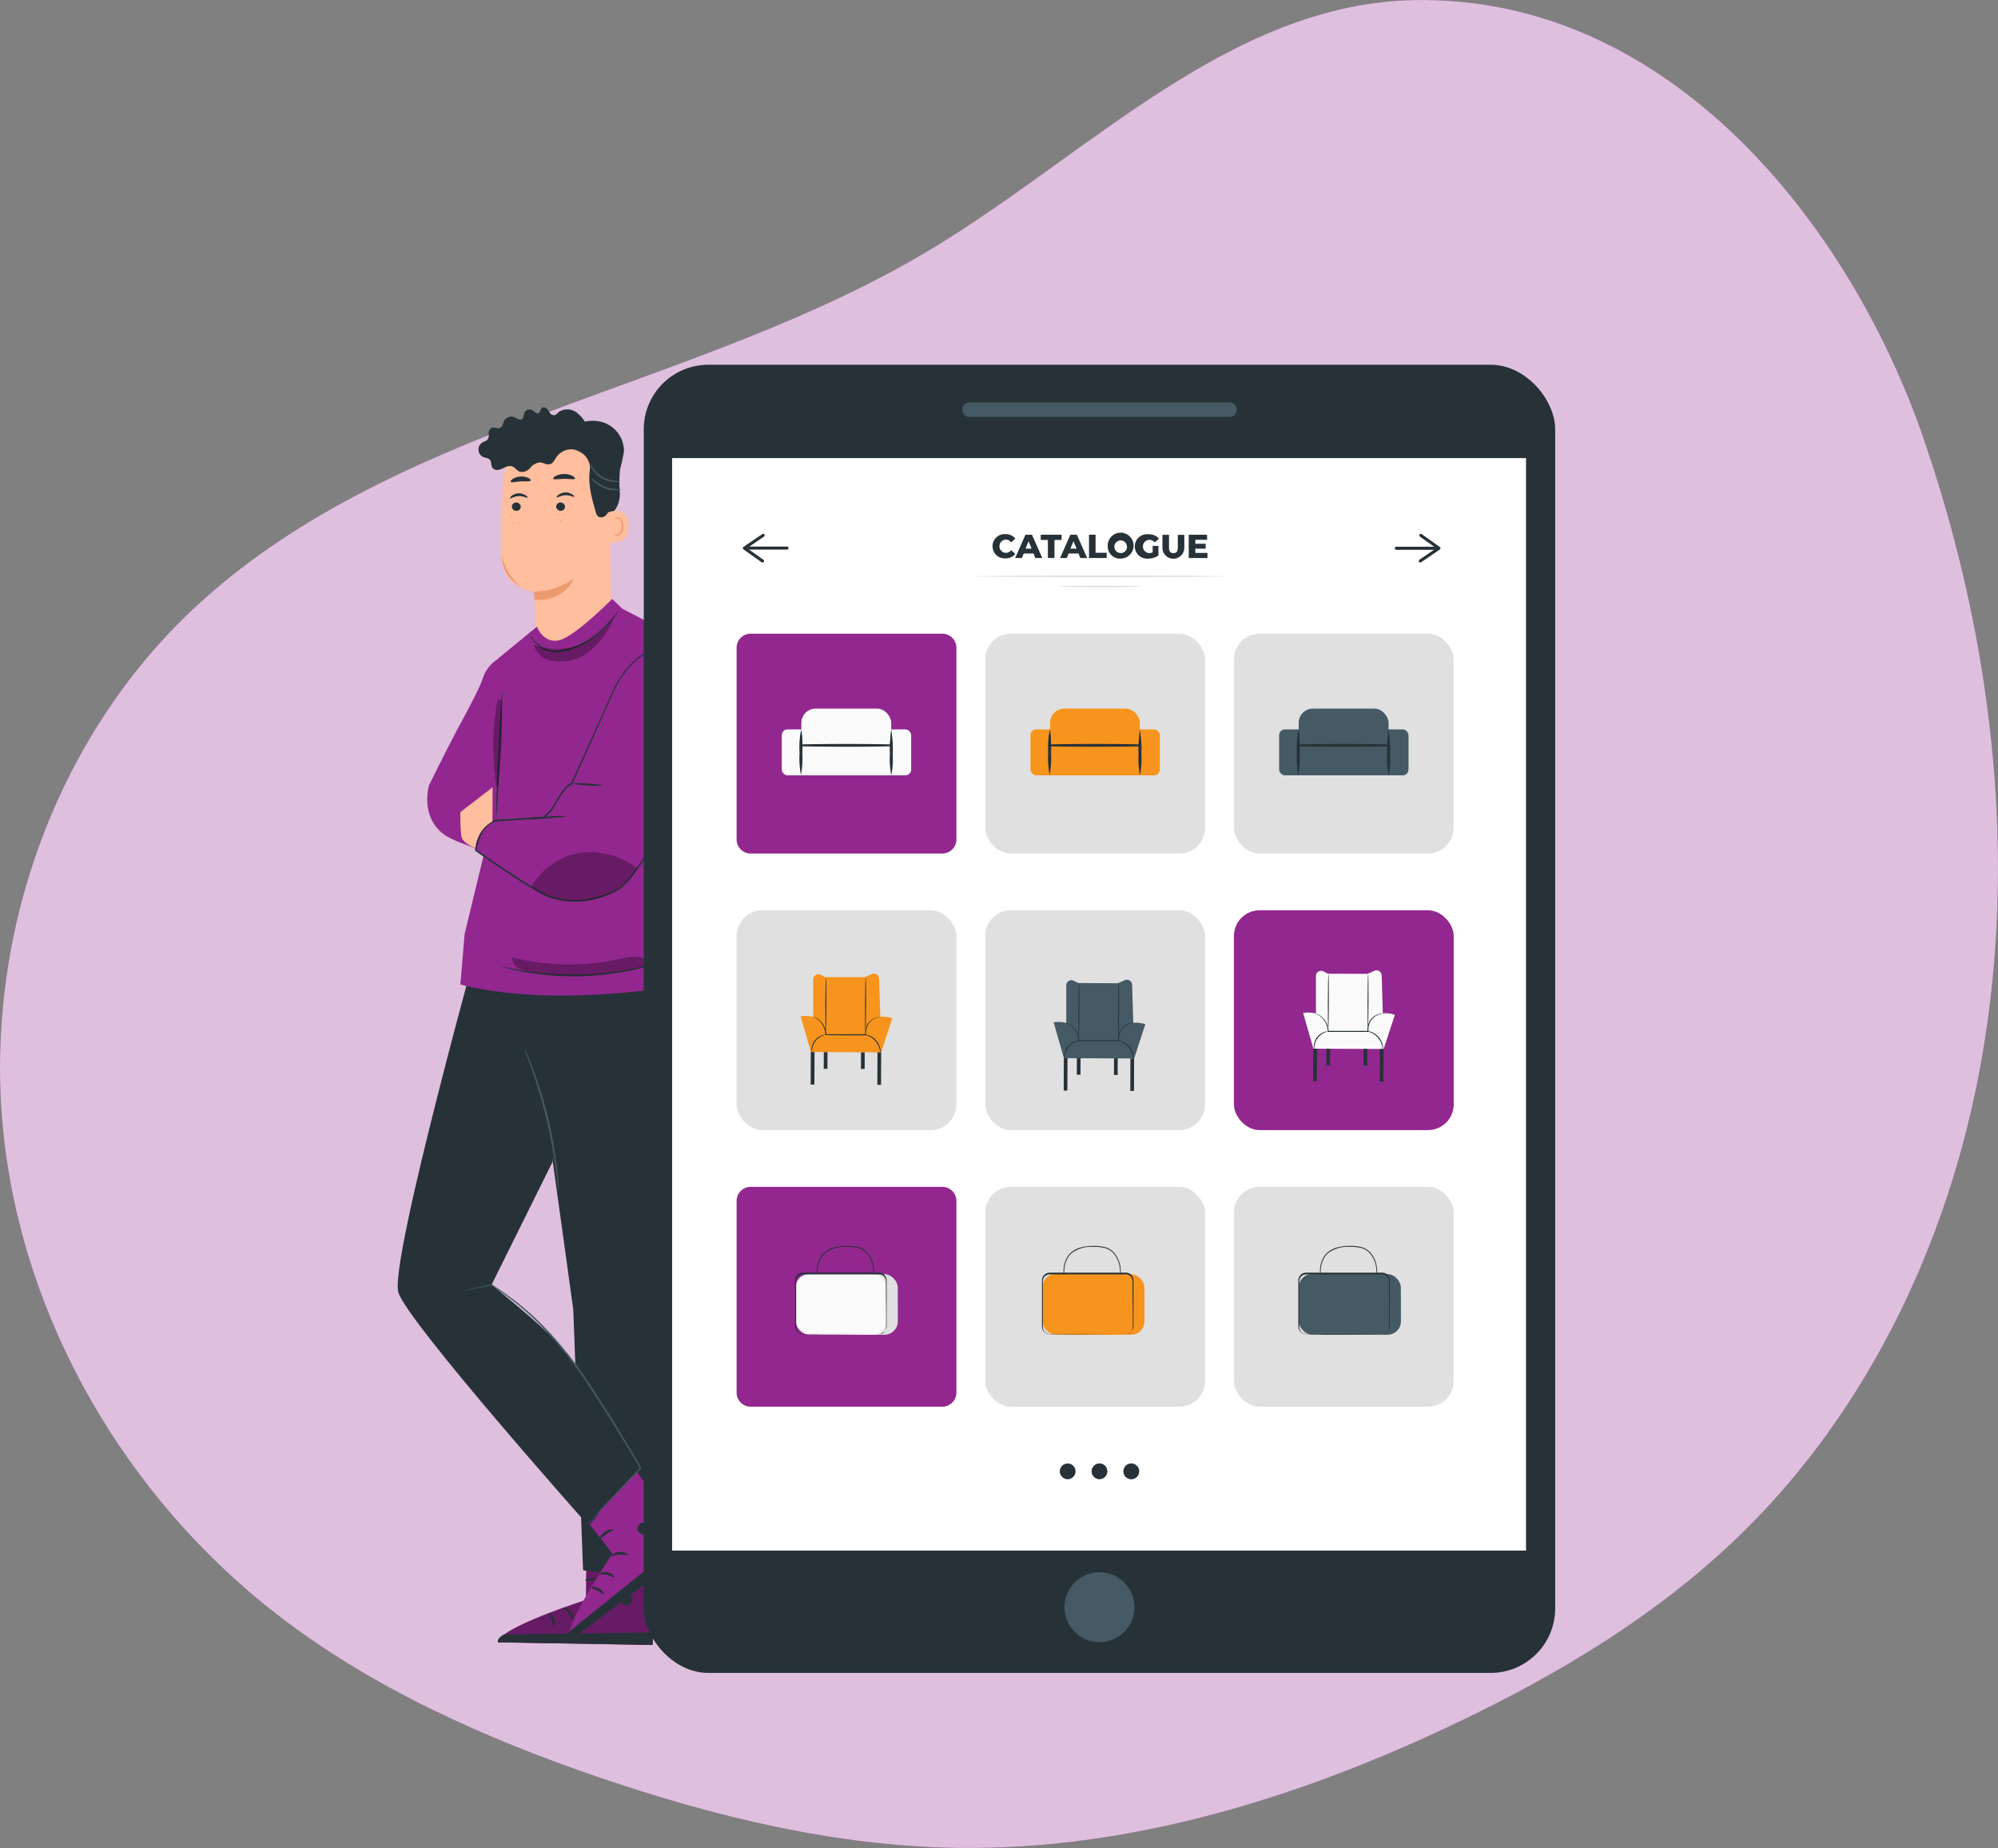 <svg xmlns="http://www.w3.org/2000/svg" width="357.659" height="330.763" viewBox="0 0 357.659 330.763">
  <rect x="0" y="0" width="357.659" height="330.763" fill="#808080" stroke="none"/>
  <g id="sellers-policy-purple" transform="translate(292.659 -2655.736)">
    <g id="freepik--background-simple--inject-36" transform="translate(-334.859 2615.659)">
      <path id="Path_549" data-name="Path 549" d="M295.448,40.089c-32.885.563-58.24,27.454-86.39,44.464-42.507,25.685-97.1,30.9-133.007,65.217-24.577,23.523-36.709,58.937-33.279,92.769s22.013,65.548,48.886,86.4c17.135,13.285,37.245,22.245,57.766,29.258,20.8,7.093,42.454,12.355,64.431,12.632C244.31,371.213,274.23,362,301.782,349c19.163-9.032,37.638-20.074,52.71-34.967,14.241-14.062,25.158-31.34,32.635-49.9,18.484-45.884,15.545-98.478-.482-145.282C373.387,80.139,340.975,39.3,295.448,40.089Z" transform="translate(0)" fill="#92278f"/>
      <path id="Path_550" data-name="Path 550" d="M295.448,40.089c-32.885.563-58.24,27.454-86.39,44.464-42.507,25.685-97.1,30.9-133.007,65.217-24.577,23.523-36.709,58.937-33.279,92.769s22.013,65.548,48.886,86.4c17.135,13.285,37.245,22.245,57.766,29.258,20.8,7.093,42.454,12.355,64.431,12.632C244.31,371.213,274.23,362,301.782,349c19.163-9.032,37.638-20.074,52.71-34.967,14.241-14.062,25.158-31.34,32.635-49.9,18.484-45.884,15.545-98.478-.482-145.282C373.387,80.139,340.975,39.3,295.448,40.089Z" transform="translate(0)" fill="#fff" opacity="0.7"/>
    </g>
    <g id="seller-purple" transform="translate(-219.39 2721.023)">
      <g id="freepik--Character--inject-2" transform="translate(-2.076 7.616)">
        <path id="Path_474" data-name="Path 474" d="M164.291,434.456l-.709,22.228-27.7-.467c.207-2.643,15.778-7.6,15.778-7.6l.112-14.945Z" transform="translate(-117.957 -235.16)" fill="#92278f"/>
        <g id="Group_44" data-name="Group 44" transform="translate(17.923 198.51)" opacity="0.3">
          <path id="Path_475" data-name="Path 475" d="M164.291,434.456l-.709,22.228-27.7-.467c.207-2.643,15.778-7.6,15.778-7.6l.112-14.945Z" transform="translate(-135.88 -433.67)"/>
        </g>
        <path id="Path_476" data-name="Path 476" d="M144.693,456.979a1.123,1.123,0,0,1,.757,1.3,1.094,1.094,0,0,1-1.289.768,1.182,1.182,0,0,1-.792-1.389,1.123,1.123,0,0,1,1.425-.644" transform="translate(-103.549 -244.677)" fill="#263238"/>
        <path id="Path_477" data-name="Path 477" d="M164.671,471.016l.071-2.246-26.656.39s-1.241.52-1.117,1.389Z" transform="translate(-119.045 -249.51)" fill="#263238"/>
        <path id="Path_478" data-name="Path 478" d="M153.767,459.252c0,.136.68.213,1.336.656s1,1.023,1.129.97-.065-.834-.869-1.36S153.767,459.127,153.767,459.252Z" transform="translate(-120.509 -245.573)" fill="#263238"/>
        <path id="Path_479" data-name="Path 479" d="M161.089,461.324c-.03.13.55.372,1,.952s.591,1.182.709,1.182.231-.769-.343-1.478S161.1,461.194,161.089,461.324Z" transform="translate(-131.461 -246.445)" fill="#263238"/>
        <path id="Path_480" data-name="Path 480" d="M167.655,465.373c.124.035.325-.638,0-1.389s-.958-1.052-1.017-.94.325.514.591,1.135S167.525,465.373,167.655,465.373Z" transform="translate(-139.676 -247.16)" fill="#263238"/>
        <path id="Path_481" data-name="Path 481" d="M152.624,452.73c.059.124.68-.047,1.442,0s1.36.319,1.431.207-.491-.591-1.4-.674S152.564,452.624,152.624,452.73Z" transform="translate(-119.064 -242.758)" fill="#263238"/>
        <path id="Path_482" data-name="Path 482" d="M151.046,445.907a2.588,2.588,0,0,0,1.389,0,6.193,6.193,0,0,0,1.46-.42,7.358,7.358,0,0,0,.8-.408,2.036,2.036,0,0,0,.426-.319.591.591,0,0,0,.071-.721.733.733,0,0,0-.591-.319,1.687,1.687,0,0,0-.52.065,4.671,4.671,0,0,0-.869.278,4.888,4.888,0,0,0-1.295.822c-.656.591-.881,1.082-.834,1.111s.378-.372,1.04-.851a5.148,5.148,0,0,1,2.051-.91c.3-.071.544-.071.591.059s.03.071,0,.16a1.434,1.434,0,0,1-.313.231,8.433,8.433,0,0,1-.739.408,7.968,7.968,0,0,1-1.354.491A10.026,10.026,0,0,0,151.046,445.907Z" transform="translate(-117.918 -239.269)" fill="#263238"/>
        <path id="Path_483" data-name="Path 483" d="M149.814,114.172a10.31,10.31,0,0,1,9.908-9.872h.538c5.764.118,8.867,5.084,8.613,10.842l.4,24.658c-4.824,3.151-9.459,5.5-13.266,4.008l-.591-10.257s-5.569-.65-5.847-6.178C149.43,124.654,149.6,119.132,149.814,114.172Z" transform="translate(-131.004 -100.503)" fill="#ffbe9d"/>
        <path id="Path_484" data-name="Path 484" d="M160.94,152.083a12.894,12.894,0,0,0,7.129-2.323s-1.5,4.085-7.041,3.8Z" transform="translate(-136.549 -119.089)" fill="#eb996e"/>
        <path id="Path_485" data-name="Path 485" d="M177,127.42a.792.792,0,0,0,.792.769.757.757,0,0,0,.8-.721.786.786,0,0,0-.792-.768.751.751,0,0,0-.8.721Z" transform="translate(-156.564 -109.66)" fill="#263238"/>
        <path id="Path_486" data-name="Path 486" d="M174.96,124.825c.106.1.686-.367,1.537-.4s1.49.372,1.578.266-.065-.231-.343-.42a2.152,2.152,0,0,0-1.271-.337,2.1,2.1,0,0,0-1.212.443C175,124.594,174.913,124.783,174.96,124.825Z" transform="translate(-154.861 -108.531)" fill="#263238"/>
        <path id="Path_487" data-name="Path 487" d="M163.6,127.415a.8.8,0,0,0,.792.769.751.751,0,0,0,.786-.715.792.792,0,0,0-.786-.769A.763.763,0,0,0,163.6,127.415Z" transform="translate(-135.231 -109.661)" fill="#263238"/>
        <path id="Path_488" data-name="Path 488" d="M160.823,124.555c.1.1.68-.367,1.531-.4s1.49.372,1.578.266-.065-.231-.343-.42a2.146,2.146,0,0,0-1.265-.337,2.063,2.063,0,0,0-1.218.443C160.852,124.318,160.77,124.514,160.823,124.555Z" transform="translate(-132.359 -108.42)" fill="#263238"/>
        <path id="Path_490" data-name="Path 490" d="M3.885.647C3.8.878,2.951.765,1.952.884S.143,1.268.013,1.061C-.046.96.1.748.421.523A3.222,3.222,0,0,1,1.858.02,3.322,3.322,0,0,1,3.371.2C3.737.351,3.921.535,3.885.647Z" transform="matrix(0.995, 0.105, -0.105, 0.995, 27.936, 11.72)" fill="#263238"/>
        <path id="Path_491" data-name="Path 491" d="M174,119.789c.189.183.9-.041,1.774-.083s1.608.065,1.774-.142c.071-.1-.053-.29-.384-.461a2.879,2.879,0,0,0-1.448-.26,2.761,2.761,0,0,0-1.4.443C174,119.523,173.911,119.7,174,119.789Z" transform="translate(-153.747 -106.445)" fill="#263238"/>
        <path id="Path_492" data-name="Path 492" d="M144.325,129.354c.089-.047,3.754-1.271,3.778,2.518s-3.778,3.027-3.789,2.914S144.325,129.354,144.325,129.354Z" transform="translate(-106.751 -110.654)" fill="#ffbe9d"/>
        <path id="Path_493" data-name="Path 493" d="M145.928,134.19s.071.041.183.095a.656.656,0,0,0,.491,0,1.632,1.632,0,0,0,.745-1.466,2.2,2.2,0,0,0-.189-.946.757.757,0,0,0-.5-.5.325.325,0,0,0-.384.183c-.053.106-.03.183-.047.189s-.083-.065-.053-.219a.449.449,0,0,1,.148-.242.508.508,0,0,1,.366-.095.928.928,0,0,1,.692.591,2.271,2.271,0,0,1,.236,1.058,1.714,1.714,0,0,1-.952,1.638.7.7,0,0,1-.591-.095C145.94,134.279,145.916,134.2,145.928,134.19Z" transform="translate(-107.219 -111.494)" fill="#eb996e"/>
        <path id="Path_494" data-name="Path 494" d="M161,130.96a.1.1,0,0,0,.106-.089.095.095,0,0,0-.077-.112.089.089,0,0,0-.106.083.095.095,0,0,0,.077.118Z" transform="translate(-129.571 -111.32)" fill="#eb996e"/>
        <path id="Path_495" data-name="Path 495" d="M163.767,130.42a.108.108,0,0,0,.106-.1c.006-.065,0-.124-.071-.13a.118.118,0,0,0-.035.231Z" transform="translate(-133.979 -111.088)" fill="#eb996e"/>
        <path id="Path_496" data-name="Path 496" d="M165.614,130.4c.053,0,.1-.059.112-.148s-.03-.154-.083-.16-.1.059-.106.142S165.567,130.391,165.614,130.4Z" transform="translate(-136.925 -111.047)" fill="#eb996e"/>
        <path id="Path_497" data-name="Path 497" d="M162.325,132.794c.053,0,.095-.035.095-.065s-.047-.059-.1-.059-.089.03-.089.065S162.271,132.794,162.325,132.794Z" transform="translate(-131.661 -112.102)" fill="#eb996e"/>
        <path id="Path_498" data-name="Path 498" d="M164.848,132.243a.106.106,0,0,0,.1-.1.1.1,0,1,0-.189-.012A.106.106,0,0,0,164.848,132.243Z" transform="translate(-135.686 -111.84)" fill="#eb996e"/>
        <path id="Path_499" data-name="Path 499" d="M177.978,131.177a.105.105,0,0,0,.035-.207.106.106,0,0,0-.035.207Z" transform="translate(-156.602 -111.407)" fill="#eb996e"/>
        <path id="Path_500" data-name="Path 500" d="M179.911,131.056a.1.1,0,0,0,.1-.112.112.112,0,0,0-.083-.124.107.107,0,0,0-.1.112C179.834,131,179.87,131.056,179.911,131.056Z" transform="translate(-159.658 -111.345)" fill="#eb996e"/>
        <path id="Path_501" data-name="Path 501" d="M176.351,131.194a.089.089,0,0,0,.1-.071.083.083,0,0,0-.077-.095.089.089,0,0,0-.106.065.1.1,0,0,0,.083.1Z" transform="translate(-153.994 -111.43)" fill="#eb996e"/>
        <path id="Path_502" data-name="Path 502" d="M177.586,133.088a.1.1,0,0,0,.124-.065.095.095,0,0,0-.047-.136.108.108,0,0,0-.077.2Z" transform="translate(-156.009 -112.189)" fill="#eb996e"/>
        <path id="Path_503" data-name="Path 503" d="M179.395,132.9a.078.078,0,1,0-.047-.148.077.077,0,0,0-.065.1.083.083,0,0,0,.112.047Z" transform="translate(-158.77 -112.132)" fill="#eb996e"/>
        <path id="Path_505" data-name="Path 505" d="M146.618,104.057a2.281,2.281,0,0,0,.65-.313,1.425,1.425,0,0,0,.3-1.105,1.182,1.182,0,0,1,.408-1.052c.467-.26,1.076.183,1.572,0s.55-.881.81-1.354a1.46,1.46,0,0,1,1.8-.591c.437.2.91.621,1.324.372s.307-.757.467-1.147a1.029,1.029,0,0,1,1.425-.473c.367.219.709.7,1.1.52s.313-.715.621-.946a.68.68,0,0,1,.839.13,4.572,4.572,0,0,1,.55.745.946.946,0,0,0,.763.449c.337,0,.591-.331.834-.55a2.717,2.717,0,0,1,3.216.071,5.539,5.539,0,0,1,1.472,1.626,6.414,6.414,0,0,1,3.086.077,5.409,5.409,0,0,1,3.919,5.226,32.3,32.3,0,0,1-.7,3.222,24.76,24.76,0,0,0-.065,3.919,4.96,4.96,0,0,1-.94,3.494l-1.129.29a2.782,2.782,0,0,1-.266.384,1.182,1.182,0,0,1-1.49.39,1.49,1.49,0,0,1-.473-.857c-.692-2.365-1.383-4.919-1.064-7.33a3.24,3.24,0,0,0-1.59-3.3,5.091,5.091,0,0,0-1.135-.5,3.18,3.18,0,0,0-1.182,0,3.251,3.251,0,0,0-2.057,1.342c-.337.485-.591,1.117-1.182,1.265s-1.212-.331-1.844-.331a2.735,2.735,0,0,0-1.667.987,1.942,1.942,0,0,1-1.773.715c-.65-.2-.9-.8-1.46-.993a1.774,1.774,0,0,0-1.236.16,5.468,5.468,0,0,1-1.182.467,1.088,1.088,0,0,1-1.135-.384c-.254-.408-.095-1-.4-1.377s-.757-.349-1.182-.514a1.478,1.478,0,0,1-.035-2.7Z" transform="translate(-131.272 -97.877)" fill="#263238"/>
        <path id="Path_506" data-name="Path 506" d="M152.313,118.03c0-.047-.384,0-.981-.083a5.38,5.38,0,0,1-3.878-2.306,8.867,8.867,0,0,0-.544-.822,2,2,0,0,0,.361.94,4.865,4.865,0,0,0,4.049,2.406A2.022,2.022,0,0,0,152.313,118.03Z" transform="translate(-112.499 -104.804)" fill="#455a64"/>
        <path id="Path_507" data-name="Path 507" d="M151.964,121.195a8.583,8.583,0,0,1-2.956-.443,8.761,8.761,0,0,1-2.465-1.661,2.046,2.046,0,0,0,.526.739,5.237,5.237,0,0,0,1.827,1.182,5.185,5.185,0,0,0,2.205.39,1.9,1.9,0,0,0,.863-.207Z" transform="translate(-111.931 -106.55)" fill="#455a64"/>
        <path id="Path_508" data-name="Path 508" d="M148.67,250.12l6.875,21.666-4.381,98.11-13.4-1.626L136.007,321.6l-7.23-52.2-.727-18.474Z" transform="translate(-104.581 -160.119)" fill="#263238"/>
        <path id="Path_509" data-name="Path 509" d="M135.275,412.94l13.13,17.96L126.29,447.582c-1.466-2.211,7.75-15.707,7.75-15.707l-9.11-11.823Z" transform="translate(-95.597 -226.685)" fill="#92278f"/>
        <path id="Path_510" data-name="Path 510" d="M138.687,435.622a1.129,1.129,0,0,1,1.4.562,1.088,1.088,0,0,1-.538,1.4,1.182,1.182,0,0,1-1.484-.591,1.135,1.135,0,0,1,.727-1.389" transform="translate(-95.101 -235.93)" fill="#263238"/>
        <path id="Path_511" data-name="Path 511" d="M147.314,442.065l-1.33-1.815-20.762,16.718s-.656,1.182,0,1.773Z" transform="translate(-94.505 -237.851)" fill="#263238"/>
        <path id="Path_512" data-name="Path 512" d="M144.564,445.2c.083.107.662-.254,1.454-.307s1.419.189,1.484.071-.562-.591-1.525-.544S144.463,445.115,144.564,445.2Z" transform="translate(-106.298 -239.553)" fill="#263238"/>
        <path id="Path_513" data-name="Path 513" d="M148.64,450.878c.053.118.656-.047,1.372.13s1.182.591,1.283.5-.29-.751-1.182-.958S148.563,450.8,148.64,450.878Z" transform="translate(-112.515 -242.041)" fill="#263238"/>
        <path id="Path_514" data-name="Path 514" d="M154.1,456.357c.118-.053-.136-.7-.863-1.088s-1.407-.237-1.383-.112.591.207,1.182.526S153.988,456.428,154.1,456.357Z" transform="translate(-117.236 -243.89)" fill="#263238"/>
        <path id="Path_515" data-name="Path 515" d="M149.034,439.34c.118.065.5-.455,1.141-.875s1.224-.6,1.224-.721-.763-.177-1.513.331S148.9,439.3,149.034,439.34Z" transform="translate(-112.82 -236.793)" fill="#263238"/>
        <path id="Path_516" data-name="Path 516" d="M152.851,433.724a2.761,2.761,0,0,0,1.1-.839,6.124,6.124,0,0,0,.893-1.235,6.2,6.2,0,0,0,.384-.822,1.964,1.964,0,0,0,.136-.508.591.591,0,0,0-.384-.591.751.751,0,0,0-.662.112,1.773,1.773,0,0,0-.367.367,5.348,5.348,0,0,0-.514.757,4.9,4.9,0,0,0-.514,1.442,2.365,2.365,0,0,0,0,1.389c.077,0,.071-.526.3-1.312a5.322,5.322,0,0,1,.591-1.3,5.542,5.542,0,0,1,.485-.68c.189-.236.39-.39.526-.331s.065.041.071.148a1.461,1.461,0,0,1-.106.372,6.222,6.222,0,0,1-.331.774,7.579,7.579,0,0,1-.763,1.224C153.2,433.322,152.8,433.671,152.851,433.724Z" transform="translate(-119.043 -233.535)" fill="#263238"/>
        <path id="Path_517" data-name="Path 517" d="M164.159,251.49l-7.78.307s-17.309,61.9-15.565,67.328,33.779,41.441,33.779,41.441l9.589-10.05s-10.263-17.457-14.868-22.417c-3.3-3.547-11.823-10.363-11.823-10.363l10.954-22.086Z" transform="translate(-140.69 -160.679)" fill="#263238"/>
        <path id="Path_518" data-name="Path 518" d="M165.512,292.2a7.246,7.246,0,0,0,.331.975c.231.591.562,1.519.952,2.631a92.224,92.224,0,0,1,2.613,8.867c.839,3.517,1.377,6.733,1.691,9.08.16,1.182.278,2.122.349,2.779a7.349,7.349,0,0,0,.148,1.017,5.907,5.907,0,0,0,0-1.029c-.035-.662-.118-1.614-.248-2.8a77.113,77.113,0,0,0-1.608-9.122,77.949,77.949,0,0,0-2.708-8.868c-.42-1.111-.78-2-1.046-2.607A6.2,6.2,0,0,0,165.512,292.2Z" transform="translate(-142.8 -177.323)" fill="#455a64"/>
        <path id="Path_519" data-name="Path 519" d="M162.565,406.315l.189-.171.52-.52,1.969-2.016,7.005-7.277.065-.065-.053-.089c-2.489-4.174-5.456-9.216-8.927-14.46a70.228,70.228,0,0,0-9.281-11.551,53.07,53.07,0,0,0-4.587-3.979c-.739-.544-1.431-1.064-2.093-1.531L145.5,363.39h-.035l-3.724.834-.987.231a1.5,1.5,0,0,0-.337.095,2.457,2.457,0,0,0,.343-.053l1-.183,3.742-.751h-.065l1.844,1.289c.656.467,1.342,1,2.075,1.543a55.264,55.264,0,0,1,4.534,4,71.32,71.32,0,0,1,9.21,11.528c3.47,5.232,6.45,10.263,8.968,14.424v-.16l-6.923,7.354-1.915,2.057-.5.55A1.072,1.072,0,0,0,162.565,406.315Z" transform="translate(-128.662 -206.428)" fill="#455a64"/>
        <path id="Path_529" data-name="Path 529" d="M177.14,142.7a6.645,6.645,0,0,0,3.328,5.586,14.228,14.228,0,0,1-2.128-2.512A14.538,14.538,0,0,1,177.14,142.7Z" transform="translate(-158.525 -116.202)" fill="#eb996e"/>
        <path id="Path_530" data-name="Path 530" d="M208.751,173.84a6.584,6.584,0,0,0-3.027,3.86c-.68,2-4.522,8.986-4.522,8.986s-.925,1.747-2.179,4.221-2.838,5.675-2.838,5.675-1.512,4.936,1.99,8.257c1.79,1.7,5.123,2.4,7.549,3.645,2,1.028,3.1,2.662,4.471,1.379,1.744-1.63-.418-6.651-1.445-10.345s0-10.74,0-10.74Z" transform="translate(-190.574 -128.949)" fill="#92278f"/>
        <path id="Path_533" data-name="Path 533" d="M150.474,157.665s12.816,6.2,14.188,9.991-.91,13.55-.91,13.55l-5.06,26.325-1.052,9.837,2.737,3.973-1.182,4.079c-13.816,1.839-26.733,2.223-37.746-.5l.763-9.068,5.084-21.016.662-17.658.307-10.676,6.887-5.646s1.123,3.074,3.967,2.43,9.512-7.4,9.512-7.4Z" transform="translate(-110.234 -121.591)" fill="#92278f"/>
        <path id="Path_534" data-name="Path 534" d="M159.349,188.928c-.39.4-8.477,21.873-14.188,24.522s-9.074,1.726-11.557,1.046-13.343-8.347-13.343-8.347.763-5.155,3.919-5.321a24.661,24.661,0,0,1,5.953.473l3.831-2.536s2.223-4.345,3.506-4.528l7.443-16.553s6.923-13.508,13.8-7.271C165.415,176.472,159.349,188.928,159.349,188.928Z" transform="translate(-106.299 -126.86)" fill="#92278f"/>
        <path id="Path_535" data-name="Path 535" d="M147.27,163.909a2.731,2.731,0,0,0,.414.656,6.839,6.839,0,0,0,1.472,1.472,4.646,4.646,0,0,0,1.33.65,5.078,5.078,0,0,0,1.691.171,11.618,11.618,0,0,0,3.713-.975,13,13,0,0,0,3.316-1.975,19.606,19.606,0,0,0,2.223-2.2c.591-.668,1.023-1.236,1.318-1.632a3.335,3.335,0,0,0,.437-.638,3.98,3.98,0,0,0-.526.591c-.331.372-.792.916-1.4,1.561a22.012,22.012,0,0,1-2.235,2.128,13.3,13.3,0,0,1-3.234,1.9,11.876,11.876,0,0,1-3.606.975,4.469,4.469,0,0,1-2.879-.715,7.4,7.4,0,0,1-1.519-1.4A5.723,5.723,0,0,0,147.27,163.909Z" transform="translate(-123.583 -123.046)" fill="#263238"/>
        <path id="Path_536" data-name="Path 536" d="M183.706,183.91c-.083,0-.4,5.114-.709,11.427s-.491,11.433-.4,11.439.4-5.114.709-11.427S183.795,183.916,183.706,183.91Z" transform="translate(-164.996 -133.05)" fill="#263238"/>
        <path id="Path_537" data-name="Path 537" d="M161.349,171.515l-.142-.065-.437-.177a7.265,7.265,0,0,0-1.774-.42,6.692,6.692,0,0,0-2.956.343,9.341,9.341,0,0,0-3.346,2.146,16.968,16.968,0,0,0-2.956,3.931c-.443.78-.8,1.649-1.182,2.518s-.8,1.773-1.224,2.713l-5.634,12.48.106-.077a2.483,2.483,0,0,0-1.182.857,12.246,12.246,0,0,0-.887,1.182,27.64,27.64,0,0,0-1.525,2.578l.03-.035-1.5,1.5.095-.041-7.3.491-.94.059a3.482,3.482,0,0,0-.975.219,3.671,3.671,0,0,0-1.543,1.218,9.217,9.217,0,0,0-1.519,3.63,2.752,2.752,0,0,1-.071.384v.095l.077.053c3.192,2.235,6.337,4.381,9.459,6.314.786.473,1.567.952,2.365,1.372.2.112.4.207.591.307a5.9,5.9,0,0,0,.627.272,10.965,10.965,0,0,0,1.295.372,13.8,13.8,0,0,0,5.184.361,17.782,17.782,0,0,0,4.765-1.348,9.088,9.088,0,0,0,1.088-.514,3.469,3.469,0,0,0,.5-.325,4.733,4.733,0,0,0,.461-.372,13.181,13.181,0,0,0,1.59-1.667,45.71,45.71,0,0,0,4.434-7.094c2.365-4.522,3.973-8.324,5.09-10.943.538-1.306.964-2.323,1.253-3.027s.449-1.052.449-1.052a5.914,5.914,0,0,0-.5,1.029l-1.312,3c-1.147,2.6-2.79,6.391-5.167,10.889a47.108,47.108,0,0,1-4.457,7.041,8.276,8.276,0,0,1-3.547,2.79,17.581,17.581,0,0,1-4.694,1.318,13.5,13.5,0,0,1-5.078-.367,10.047,10.047,0,0,1-1.265-.367,5.281,5.281,0,0,1-.591-.266,6.279,6.279,0,0,1-.591-.3c-.792-.414-1.567-.887-2.365-1.366-3.115-1.927-6.26-4.073-9.459-6.3l.065.148.071-.372a8.868,8.868,0,0,1,1.46-3.5,3.417,3.417,0,0,1,1.413-1.123,6.248,6.248,0,0,1,1.821-.26l7.3-.514h.053l.041-.041,1.5-1.5h0a28.863,28.863,0,0,1,1.5-2.548,12.15,12.15,0,0,1,.863-1.135,2.305,2.305,0,0,1,1.029-.769h.083v-.059l5.592-12.5,1.212-2.719c.4-.881.745-1.732,1.182-2.507a16.776,16.776,0,0,1,2.891-3.908,9.222,9.222,0,0,1,3.269-2.146,6.727,6.727,0,0,1,2.879-.378,7.684,7.684,0,0,1,1.774.372l.443.16Z" transform="translate(-110.651 -127.696)" fill="#263238"/>
        <path id="Path_538" data-name="Path 538" d="M163.24,222.1c0,.183,1.614.118,3.577-.041l2.518-.2a4.415,4.415,0,0,0,1.04-.136,14.852,14.852,0,0,0-3.582.047c-.987.077-1.88.171-2.524.242Z" transform="translate(-140.215 -148.476)" fill="#263238"/>
        <path id="Path_539" data-name="Path 539" d="M157.6,212.092a13.422,13.422,0,0,0-2.838-.349,13.666,13.666,0,0,0-2.861-.041,13.443,13.443,0,0,0,2.844.349A13.6,13.6,0,0,0,157.6,212.092Z" transform="translate(-120.734 -144.39)" fill="#263238"/>
        <g id="Group_46" data-name="Group 46" transform="translate(23.882 79.592)" opacity="0.3">
          <path id="Path_540" data-name="Path 540" d="M141.7,238.778a12.6,12.6,0,0,1,8.371-6.071,14.129,14.129,0,0,1,10.641,2.708,12.131,12.131,0,0,1-8.7,5.663A14.312,14.312,0,0,1,141.7,238.778Z" transform="translate(-141.7 -232.513)"/>
        </g>
        <g id="Group_47" data-name="Group 47" transform="translate(24.385 37.186)" opacity="0.3">
          <path id="Path_541" data-name="Path 541" d="M163,160.78a15.188,15.188,0,0,1-4.434,6.408,8.185,8.185,0,0,1-7.39,1.62,3.559,3.559,0,0,1-2.654-2.749,11.658,11.658,0,0,0,14.093-4.729" transform="translate(-148.52 -160.78)"/>
        </g>
        <g id="Group_48" data-name="Group 48" transform="translate(17.123 52.274)" opacity="0.3">
          <path id="Path_542" data-name="Path 542" d="M183.218,201.873a46.56,46.56,0,0,1,.053-14.856c.059-.343.266-.786.591-.7s.325.414.337.686a120.622,120.622,0,0,1-.721,15.039" transform="translate(-182.648 -186.303)"/>
        </g>
        <path id="Path_543" data-name="Path 543" d="M133.42,266.487a1.069,1.069,0,0,0,.29.1l.828.231c.361.094.8.207,1.324.313s1.111.254,1.773.361a45.131,45.131,0,0,0,4.658.591,53.292,53.292,0,0,0,5.758.136,54.2,54.2,0,0,0,5.734-.532,46.39,46.39,0,0,0,4.611-.928c.65-.148,1.23-.331,1.773-.479s.946-.284,1.3-.408l.81-.284a1.97,1.97,0,0,0,.278-.118,1.071,1.071,0,0,0-.3.059l-.828.231c-.361.106-.8.231-1.312.355s-1.094.3-1.774.432c-1.295.307-2.855.591-4.6.863a49.717,49.717,0,0,1-5.7.5,56.079,56.079,0,0,1-5.722-.112,46.346,46.346,0,0,1-4.647-.538c-.662-.089-1.253-.213-1.774-.307s-.969-.183-1.33-.266l-.845-.172A1.136,1.136,0,0,0,133.42,266.487Z" transform="translate(-114.769 -166.395)" fill="#263238"/>
        <g id="Group_49" data-name="Group 49" transform="translate(20.522 98.342)" opacity="0.3">
          <path id="Path_544" data-name="Path 544" d="M162.46,265.448a3.056,3.056,0,0,0-2.436-1.218,10.445,10.445,0,0,0-2.79.384,42.286,42.286,0,0,1-19.331-.266,2.069,2.069,0,0,0,1.082,1.933,6.5,6.5,0,0,0,2.252.621c7.094,1.33,14.436.467,21.282-1.182" transform="translate(-137.9 -264.23)"/>
        </g>
        <path id="Path_520" data-name="Path 520" d="M187.057,223.464c-.024.165-2.286-.862-2.531-1.992a31.213,31.213,0,0,1-.178-4.394l5.763-4.437-.029,6.112A5.945,5.945,0,0,0,187.057,223.464Z" transform="translate(-173.126 -144.63)" fill="#ffbe9d"/>
      </g>
      <g id="freepik--Device--inject-2" transform="translate(41.971 0)">
        <rect id="Rectangle_66" data-name="Rectangle 66" width="163.151" height="234.139" rx="11.55" transform="translate(0 0)" fill="#263238"/>
        <rect id="Rectangle_67" data-name="Rectangle 67" width="152.862" height="195.533" transform="translate(5.071 16.705)" fill="#fff"/>
        <path id="Path_423" data-name="Path 423" d="M376.075,446.463a6.258,6.258,0,1,1-6.258-6.263A6.258,6.258,0,0,1,376.075,446.463Z" transform="translate(-288.239 -224.089)" fill="#455a64"/>
        <rect id="Rectangle_68" data-name="Rectangle 68" width="49.142" height="2.587" rx="1.22" transform="translate(57.007 6.744)" fill="#455a64"/>
        <path id="Path_546" data-name="Path 546" d="M2.516,0H36.829a2.516,2.516,0,0,1,2.516,2.516V36.829a2.516,2.516,0,0,1-2.516,2.516H2.516A2.516,2.516,0,0,1,0,36.829V2.516A2.516,2.516,0,0,1,2.516,0Z" transform="translate(16.618 48.135)" fill="#92278f"/>
        <rect id="Rectangle_70" data-name="Rectangle 70" width="16.082" height="8.577" rx="2.54" transform="translate(28.214 61.542)" fill="#fafafa"/>
        <rect id="Rectangle_71" data-name="Rectangle 71" width="23.16" height="8.227" rx="1.04" transform="translate(24.708 65.261)" fill="#fafafa"/>
        <path id="Path_424" data-name="Path 424" d="M293.377,164.42a17.553,17.553,0,0,1,.17,2.861v.164h-.17c-1.969.049-4.841.082-8.041.082s-6.072-.033-8.041-.082h-.17v-.164a17.546,17.546,0,0,1,.17-2.861,16.805,16.805,0,0,1,.17,2.861l-.17-.17c1.969-.049,4.841-.082,8.041-.082s6.072.033,8.041.082l-.17.17A16.805,16.805,0,0,1,293.377,164.42Z" transform="translate(-249.082 -99.159)" fill="#263238"/>
        <path id="Path_425" data-name="Path 425" d="M277.092,172.739a15.8,15.8,0,0,1-.252-3.982,15.735,15.735,0,0,1,.252-3.977,15.894,15.894,0,0,1,.246,3.977A16.274,16.274,0,0,1,277.092,172.739Z" transform="translate(-248.954 -99.322)" fill="#263238"/>
        <path id="Path_426" data-name="Path 426" d="M306.662,173.118a14.643,14.643,0,0,1-.252-3.829,14.643,14.643,0,0,1,.252-3.829,14.784,14.784,0,0,1,.246,3.829A15.075,15.075,0,0,1,306.662,173.118Z" transform="translate(-262.35 -99.63)" fill="#263238"/>
        <rect id="Rectangle_72" data-name="Rectangle 72" width="39.345" height="39.345" rx="4.6" transform="translate(61.126 48.135)" fill="#e0e0e0"/>
        <rect id="Rectangle_73" data-name="Rectangle 73" width="16.082" height="8.577" rx="2.54" transform="translate(72.728 61.542)" fill="#f7941d"/>
        <rect id="Rectangle_74" data-name="Rectangle 74" width="23.16" height="8.227" rx="1.04" transform="translate(69.222 65.261)" fill="#f7941d"/>
        <path id="Path_427" data-name="Path 427" d="M374.747,164.42a18.044,18.044,0,0,1,.164,2.861v.164h-.17c-1.969.049-4.846.082-8.041.082s-6.077-.033-8.041-.082h-.175v-.164a16.793,16.793,0,0,1,.17-2.861,16.805,16.805,0,0,1,.169,2.861l-.169-.17c1.964-.049,4.841-.082,8.041-.082s6.072.033,8.041.082l-.17.17A16.8,16.8,0,0,1,374.747,164.42Z" transform="translate(-285.938 -99.159)" fill="#263238"/>
        <path id="Path_428" data-name="Path 428" d="M358.462,172.739a16.1,16.1,0,0,1-.252-3.982,16.037,16.037,0,0,1,.252-3.977,16.041,16.041,0,0,1,.252,3.977A15.79,15.79,0,0,1,358.462,172.739Z" transform="translate(-285.816 -99.322)" fill="#263238"/>
        <path id="Path_429" data-name="Path 429" d="M388.036,173.118a15.08,15.08,0,0,1-.246-3.829,15.08,15.08,0,0,1,.246-3.829,14.925,14.925,0,0,1,.252,3.829A14.634,14.634,0,0,1,388.036,173.118Z" transform="translate(-299.216 -99.63)" fill="#263238"/>
        <rect id="Rectangle_75" data-name="Rectangle 75" width="39.345" height="39.345" rx="4.6" transform="translate(105.64 48.135)" fill="#e0e0e0"/>
        <rect id="Rectangle_76" data-name="Rectangle 76" width="16.082" height="8.577" rx="2.54" transform="translate(117.242 61.542)" fill="#455a64"/>
        <rect id="Rectangle_77" data-name="Rectangle 77" width="23.16" height="8.227" rx="1.04" transform="translate(113.736 65.261)" fill="#455a64"/>
        <path id="Path_430" data-name="Path 430" d="M456.122,164.42a16.806,16.806,0,0,1,.17,2.861v.164h-.175c-1.964.049-4.841.082-8.035.082s-6.077-.033-8.041-.082h-.175v-.164a16.805,16.805,0,0,1,.17-2.861,17.539,17.539,0,0,1,.17,2.861l-.17-.17c1.964-.049,4.841-.082,8.041-.082s6.072.033,8.035.082l-.169.17A17.536,17.536,0,0,1,456.122,164.42Z" transform="translate(-322.804 -99.159)" fill="#263238"/>
        <path id="Path_431" data-name="Path 431" d="M439.842,172.739a16.1,16.1,0,0,1-.252-3.982,16.036,16.036,0,0,1,.252-3.977,16.046,16.046,0,0,1,.252,3.977A16.11,16.11,0,0,1,439.842,172.739Z" transform="translate(-322.682 -99.322)" fill="#263238"/>
        <path id="Path_432" data-name="Path 432" d="M469.412,173.118a14.923,14.923,0,0,1-.252-3.829,14.923,14.923,0,0,1,.252-3.829,14.921,14.921,0,0,1,.252,3.829A14.634,14.634,0,0,1,469.412,173.118Z" transform="translate(-336.077 -99.63)" fill="#263238"/>
        <rect id="Rectangle_78" data-name="Rectangle 78" width="39.345" height="39.345" rx="4.6" transform="translate(16.618 97.638)" fill="#e0e0e0"/>
        <path id="Path_433" data-name="Path 433" d="M277.2,251.986l1.832,6.389,12.581.049,2.008-6.115a5.41,5.41,0,0,0-2.161-.252l-.219-6.81a.93.93,0,0,0-1.3-.831l-1.225.547H281.6l-.815-.41a.919.919,0,0,0-1.335.826V252.1A5.393,5.393,0,0,0,277.2,251.986Z" transform="translate(-249.118 -135.362)" fill="#f7941d"/>
        <rect id="Rectangle_79" data-name="Rectangle 79" width="0.662" height="5.815" transform="translate(29.902 123.014) rotate(0.24)" fill="#263238"/>
        <rect id="Rectangle_80" data-name="Rectangle 80" width="0.662" height="2.97" transform="translate(32.226 123.04) rotate(0.24)" fill="#263238"/>
        <rect id="Rectangle_81" data-name="Rectangle 81" width="0.662" height="2.97" transform="translate(38.889 123.068) rotate(0.24)" fill="#263238"/>
        <rect id="Rectangle_82" data-name="Rectangle 82" width="0.662" height="5.815" transform="translate(41.837 123.064) rotate(0.24)" fill="#263238"/>
        <path id="Path_434" data-name="Path 434" d="M285.359,255.215c-.049,0-.082-2.188-.071-4.863s.066-4.863.115-4.863.082,2.188.071,4.863S285.409,255.215,285.359,255.215Z" transform="translate(-252.781 -135.884)" fill="#263238"/>
        <path id="Path_435" data-name="Path 435" d="M298.339,255.275c-.049,0-.082-2.188-.071-4.863s.066-4.863.115-4.863.082,2.188.071,4.863S298.394,255.275,298.339,255.275Z" transform="translate(-258.661 -135.911)" fill="#263238"/>
        <path id="Path_436" data-name="Path 436" d="M293.266,258.419a1.571,1.571,0,0,1-.323.1l-.18.044-.2.077-.241.088-.252.137a2.62,2.62,0,0,0-1,1.006,3.145,3.145,0,0,0-.35,1.772v.093h-3.446l-3.769-.027h-.077v-.077a3.461,3.461,0,0,0-.438-1.641,3.663,3.663,0,0,0-.8-1,4.994,4.994,0,0,0-.979-.618,1.409,1.409,0,0,1,.3.1,3.22,3.22,0,0,1,.744.449,3.644,3.644,0,0,1,.881,1.023,3.463,3.463,0,0,1,.481,1.679l-.082-.077h7.127l-.082.093a3.282,3.282,0,0,1,.366-1.827,2.664,2.664,0,0,1,1.094-1.023l.263-.126.246-.082.213-.071.181-.033A1.926,1.926,0,0,1,293.266,258.419Z" transform="translate(-250.934 -141.719)" fill="#263238"/>
        <path id="Path_437" data-name="Path 437" d="M283.164,264.387c0,.027-.235.071-.585.23a3.03,3.03,0,0,0-1.149.908,3.1,3.1,0,0,0-.547,1.357,5.856,5.856,0,0,1-.066.624,1.328,1.328,0,0,1-.06-.64,2.821,2.821,0,0,1,.547-1.45,2.789,2.789,0,0,1,1.253-.919A1.258,1.258,0,0,1,283.164,264.387Z" transform="translate(-250.722 -144.443)" fill="#263238"/>
        <path id="Path_438" data-name="Path 438" d="M300.94,267.588c-.027,0-.033-.268-.137-.684a3.572,3.572,0,0,0-.744-1.455,3.621,3.621,0,0,0-1.318-.957c-.394-.164-.656-.208-.651-.235a1.459,1.459,0,0,1,.695.12,3.227,3.227,0,0,1,2.144,2.5A1.472,1.472,0,0,1,300.94,267.588Z" transform="translate(-258.581 -144.384)" fill="#263238"/>
        <rect id="Rectangle_83" data-name="Rectangle 83" width="39.345" height="39.345" rx="4.6" transform="translate(61.126 97.638)" fill="#e0e0e0"/>
        <rect id="Rectangle_84" data-name="Rectangle 84" width="39.345" height="39.345" rx="4.6" transform="translate(105.64 97.638)" fill="#92278f"/>
        <path id="Path_545" data-name="Path 545" d="M2.516,0H36.829a2.516,2.516,0,0,1,2.516,2.516V36.829a2.516,2.516,0,0,1-2.516,2.516H2.516A2.516,2.516,0,0,1,0,36.829V2.516A2.516,2.516,0,0,1,2.516,0Z" transform="translate(16.618 147.141)" fill="#92278f"/>
        <rect id="Rectangle_86" data-name="Rectangle 86" width="39.345" height="39.345" rx="4.6" transform="translate(61.126 147.141)" fill="#e0e0e0"/>
        <rect id="Rectangle_87" data-name="Rectangle 87" width="39.345" height="39.345" rx="4.6" transform="translate(105.64 147.141)" fill="#e0e0e0"/>
        <ellipse id="Ellipse_1" data-name="Ellipse 1" cx="1.411" cy="1.411" rx="1.411" ry="1.411" transform="translate(74.473 196.649)" fill="#263238"/>
        <path id="Path_439" data-name="Path 439" d="M375.242,406.027a1.411,1.411,0,1,1-.411-1A1.411,1.411,0,0,1,375.242,406.027Z" transform="translate(-292.253 -207.967)" fill="#263238"/>
        <path id="Path_440" data-name="Path 440" d="M385.653,406.027a1.417,1.417,0,1,1-1.411-1.417A1.417,1.417,0,0,1,385.653,406.027Z" transform="translate(-296.964 -207.967)" fill="#263238"/>
        <path id="Path_441" data-name="Path 441" d="M266.562,105.147h-7.2a.273.273,0,0,1,0-.547h7.2a.273.273,0,1,1,0,.547Z" transform="translate(-240.914 -72.06)" fill="#263238"/>
        <path id="Path_442" data-name="Path 442" d="M261.792,105.555a.284.284,0,0,1-.159-.049l-3.233-2.3a.268.268,0,0,1-.12-.224.3.3,0,0,1,.12-.224l3.331-2.27a.274.274,0,1,1,.306.449l-3,2.051,2.921,2.073a.274.274,0,0,1-.159.5Z" transform="translate(-240.547 -70.164)" fill="#263238"/>
        <path id="Path_443" data-name="Path 443" d="M479.122,105.2h-7.2a.273.273,0,1,1,0-.547h7.2a.273.273,0,1,1,0,.547Z" transform="translate(-337.205 -72.082)" fill="#263238"/>
        <path id="Path_444" data-name="Path 444" d="M479.773,105.568a.284.284,0,0,1-.23-.12.279.279,0,0,1,.071-.377l3.008-2.057-2.915-2.068a.279.279,0,0,1-.066-.383.273.273,0,0,1,.383-.066l3.233,2.3a.246.246,0,0,1,.115.224.284.284,0,0,1-.115.224l-3.331,2.27A.279.279,0,0,1,479.773,105.568Z" transform="translate(-340.76 -70.178)" fill="#263238"/>
        <rect id="Rectangle_88" data-name="Rectangle 88" width="16.229" height="10.841" rx="2.39" transform="translate(29.237 162.796) rotate(-0.1)" fill="#e0e0e0"/>
        <path id="Path_445" data-name="Path 445" d="M292.555,340.515a1,1,0,0,1,0-.208q0-.241.033-.591a13.28,13.28,0,0,0,0-2.188,4.885,4.885,0,0,0-1.242-2.866,3.222,3.222,0,0,0-1.6-.892,8.981,8.981,0,0,0-2.018-.17,5.838,5.838,0,0,0-3.676,1.05,3.556,3.556,0,0,0-1.006,1.34,5.083,5.083,0,0,0-.377,1.428,10.819,10.819,0,0,0,0,2.188q.033.361.049.591v.208a.842.842,0,0,1-.044-.2c0-.131-.049-.334-.082-.585a9.842,9.842,0,0,1-.066-2.188,5.23,5.23,0,0,1,.372-1.477,3.645,3.645,0,0,1,1.034-1.411,4.531,4.531,0,0,1,1.734-.859,8.5,8.5,0,0,1,2.057-.246,9.163,9.163,0,0,1,2.062.175,3.376,3.376,0,0,1,1.685.952,4.967,4.967,0,0,1,1.253,2.976,11.249,11.249,0,0,1-.044,2.188,3.723,3.723,0,0,1-.066.585,1.319,1.319,0,0,1-.055.2Z" transform="translate(-251.514 -175.723)" fill="#263238"/>
        <rect id="Rectangle_89" data-name="Rectangle 89" width="16.229" height="10.841" rx="2.39" transform="translate(27.185 162.745) rotate(-0.1)" fill="#fafafa"/>
        <path id="Path_446" data-name="Path 446" d="M290.4,353.261a1.737,1.737,0,0,0,.509-.126,1.248,1.248,0,0,0,.487-.383,1.264,1.264,0,0,0,.274-.788c0-1.324,0-3.222-.038-5.563V343.59a1.236,1.236,0,0,0-.448-.82,1.307,1.307,0,0,0-.941-.268H276.779a1.214,1.214,0,0,0-1.034.585,1.144,1.144,0,0,0-.175.58v8.1a1.64,1.64,0,0,0,.06.547,1.3,1.3,0,0,0,.263.454,1.214,1.214,0,0,0,.935.4h11.558l-5.563.044h-6.017a1.389,1.389,0,0,1-1.067-.449,1.339,1.339,0,0,1-.3-.52,1.73,1.73,0,0,1-.071-.6v-8.112a1.363,1.363,0,0,1,.2-.667,1.406,1.406,0,0,1,1.2-.673h13.451a1.455,1.455,0,0,1,1.039.312,1.362,1.362,0,0,1,.5.924v8.391a1.346,1.346,0,0,1-.3.826,1.324,1.324,0,0,1-.52.383A1.033,1.033,0,0,1,290.4,353.261Z" transform="translate(-248.286 -179.69)" fill="#263238"/>
        <rect id="Rectangle_90" data-name="Rectangle 90" width="16.229" height="10.841" rx="2.39" transform="translate(73.39 162.795) rotate(-0.1)" fill="#f7941d"/>
        <path id="Path_447" data-name="Path 447" d="M373.275,340.515a1,1,0,0,1,0-.208q0-.241.033-.591a13.267,13.267,0,0,0,0-2.188,4.885,4.885,0,0,0-1.242-2.866,3.222,3.222,0,0,0-1.6-.892,8.982,8.982,0,0,0-2.018-.17,5.838,5.838,0,0,0-3.676,1.05,3.555,3.555,0,0,0-1.006,1.34,5.079,5.079,0,0,0-.377,1.428,10.805,10.805,0,0,0,0,2.188q.033.361.049.591v.208a.842.842,0,0,1-.044-.2c0-.131-.049-.334-.082-.585a9.849,9.849,0,0,1-.066-2.188,5.228,5.228,0,0,1,.372-1.477,3.643,3.643,0,0,1,1.034-1.411,4.529,4.529,0,0,1,1.734-.859,8.5,8.5,0,0,1,2.057-.246,9.162,9.162,0,0,1,2.062.175,3.375,3.375,0,0,1,1.685.952,4.967,4.967,0,0,1,1.253,2.976,11.249,11.249,0,0,1-.044,2.188,3.717,3.717,0,0,1-.066.585.815.815,0,0,1-.055.2Z" transform="translate(-288.081 -175.723)" fill="#263238"/>
        <rect id="Rectangle_91" data-name="Rectangle 91" width="16.229" height="10.841" rx="2.39" transform="translate(71.338 162.744) rotate(-0.1)" fill="#f7941d"/>
        <path id="Path_448" data-name="Path 448" d="M371.155,353.261a1.737,1.737,0,0,0,.509-.126,1.247,1.247,0,0,0,.487-.383,1.264,1.264,0,0,0,.274-.788c0-1.324,0-3.222-.038-5.563V343.59a1.237,1.237,0,0,0-.449-.82A1.307,1.307,0,0,0,371,342.5H357.534a1.214,1.214,0,0,0-1.034.585,1.144,1.144,0,0,0-.175.58v8.1a1.642,1.642,0,0,0,.06.547,1.3,1.3,0,0,0,.263.454,1.22,1.22,0,0,0,.941.4h11.542l-5.563.044H357.6a1.389,1.389,0,0,1-1.067-.449,1.34,1.34,0,0,1-.3-.52,1.722,1.722,0,0,1-.066-.6v-8.112a1.362,1.362,0,0,1,.2-.667,1.406,1.406,0,0,1,1.2-.673h13.45a1.455,1.455,0,0,1,1.039.312,1.39,1.39,0,0,1,.5.924c0,.345,0,.662,0,.985v7.406a1.318,1.318,0,0,1-.82,1.209A1.033,1.033,0,0,1,371.155,353.261Z" transform="translate(-284.889 -179.69)" fill="#263238"/>
        <rect id="Rectangle_92" data-name="Rectangle 92" width="16.229" height="10.841" rx="2.39" transform="translate(119.293 162.792) rotate(-0.1)" fill="#455a64"/>
        <path id="Path_449" data-name="Path 449" d="M457.195,340.515a1,1,0,0,1,0-.208q0-.241.033-.591a13.287,13.287,0,0,0,0-2.188,4.923,4.923,0,0,0-1.242-2.866,3.222,3.222,0,0,0-1.6-.892,9.009,9.009,0,0,0-2.018-.17,5.855,5.855,0,0,0-3.681,1.05,3.6,3.6,0,0,0-1,1.34,5.079,5.079,0,0,0-.377,1.428,10.8,10.8,0,0,0,0,2.188q.033.361.049.591a.1.1,0,1,1-.044.005c0-.131-.049-.334-.082-.585a9.841,9.841,0,0,1-.066-2.188,5.047,5.047,0,0,1,.372-1.477,3.59,3.59,0,0,1,1.034-1.411,4.529,4.529,0,0,1,1.734-.859,8.44,8.44,0,0,1,2.057-.246,9.159,9.159,0,0,1,2.062.175,3.4,3.4,0,0,1,1.685.952,4.923,4.923,0,0,1,1.247,2.976,10.891,10.891,0,0,1-.038,2.188,3.716,3.716,0,0,1-.066.585A1.32,1.32,0,0,1,457.195,340.515Z" transform="translate(-326.097 -175.723)" fill="#263238"/>
        <rect id="Rectangle_93" data-name="Rectangle 93" width="16.229" height="10.841" rx="2.39" transform="translate(117.242 162.741) rotate(-0.1)" fill="#455a64"/>
        <path id="Path_450" data-name="Path 450" d="M455.062,353.261a1.736,1.736,0,0,0,.509-.126,1.247,1.247,0,0,0,.487-.383,1.263,1.263,0,0,0,.274-.788c0-1.324,0-3.222-.038-5.563V343.59a1.226,1.226,0,0,0-.454-.82,1.285,1.285,0,0,0-.935-.268H441.442a1.214,1.214,0,0,0-1.034.585,1.144,1.144,0,0,0-.175.58v8.1a1.642,1.642,0,0,0,.06.547,1.226,1.226,0,0,0,1.2.853h11.531l-5.557.044h-5.973a1.383,1.383,0,0,1-1.061-.449,1.42,1.42,0,0,1-.306-.52,1.865,1.865,0,0,1-.066-.6v-8.112a1.361,1.361,0,0,1,.2-.667,1.4,1.4,0,0,1,1.192-.673h13.456a1.455,1.455,0,0,1,1.039.312,1.362,1.362,0,0,1,.5.924v8.391a1.346,1.346,0,0,1-.3.826,1.324,1.324,0,0,1-.52.383A1.034,1.034,0,0,1,455.062,353.261Z" transform="translate(-322.892 -179.69)" fill="#263238"/>
        <path id="Path_451" data-name="Path 451" d="M360,253.966l1.832,6.411,12.581.055,2-6.137a5.345,5.345,0,0,0-2.161-.246l-.208-6.8a.935.935,0,0,0-1.3-.831l-1.225.547-7.111-.033-.815-.41a.919.919,0,0,0-1.335.826v6.728A5.312,5.312,0,0,0,360,253.966Z" transform="translate(-286.627 -136.27)" fill="#455a64"/>
        <rect id="Rectangle_94" data-name="Rectangle 94" width="0.662" height="5.815" transform="translate(75.193 124.09) rotate(0.24)" fill="#263238"/>
        <rect id="Rectangle_95" data-name="Rectangle 95" width="0.662" height="2.97" transform="translate(77.529 124.094) rotate(0.24)" fill="#263238"/>
        <rect id="Rectangle_96" data-name="Rectangle 96" width="0.662" height="2.97" transform="translate(84.18 124.139) rotate(0.24)" fill="#263238"/>
        <rect id="Rectangle_97" data-name="Rectangle 97" width="0.662" height="5.815" transform="translate(87.117 124.156) rotate(0.24)" fill="#263238"/>
        <path id="Path_452" data-name="Path 452" d="M368.159,257.185c-.049,0-.082-2.188-.071-4.863s.06-4.863.115-4.863.077,2.188.066,4.863S368.209,257.185,368.159,257.185Z" transform="translate(-290.29 -136.776)" fill="#263238"/>
        <path id="Path_453" data-name="Path 453" d="M381.139,257.235c-.049,0-.082-2.188-.071-4.863s.06-4.863.115-4.863.082,2.188.066,4.863S381.189,257.235,381.139,257.235Z" transform="translate(-296.17 -136.799)" fill="#263238"/>
        <path id="Path_454" data-name="Path 454" d="M376.052,260.4a2.771,2.771,0,0,1-.328.093l-.175.044-.208.082-.235.088-.252.137a2.566,2.566,0,0,0-1,1,3.162,3.162,0,0,0-.35,1.778v.087h-7.291v-.077a3.414,3.414,0,0,0-.432-1.641,3.631,3.631,0,0,0-.826-1.012,4.988,4.988,0,0,0-.979-.618,1.451,1.451,0,0,1,.29.093,3.325,3.325,0,0,1,.749.448,3.671,3.671,0,0,1,.881,1.028,3.522,3.522,0,0,1,.481,1.679l-.082-.082h7.127l-.082.093a3.282,3.282,0,0,1,.394-1.86,2.653,2.653,0,0,1,1.067-1.023l.268-.131.246-.082.213-.066.18-.033A1.426,1.426,0,0,1,376.052,260.4Z" transform="translate(-288.43 -142.62)" fill="#263238"/>
        <path id="Path_455" data-name="Path 455" d="M365.977,266.348c0,.033-.235.077-.585.235a2.937,2.937,0,0,0-1.718,2.265,6.1,6.1,0,0,1-.066.624,1.368,1.368,0,0,1-.06-.64,2.736,2.736,0,0,1,.547-1.45,2.807,2.807,0,0,1,1.247-.919A1.334,1.334,0,0,1,365.977,266.348Z" transform="translate(-288.228 -145.331)" fill="#263238"/>
        <path id="Path_456" data-name="Path 456" d="M383.735,269.548c-.027,0-.033-.268-.137-.678a3.539,3.539,0,0,0-.744-1.455,3.6,3.6,0,0,0-1.324-.957c-.388-.164-.656-.213-.651-.241a1.477,1.477,0,0,1,.7.12,3.249,3.249,0,0,1,2.144,2.505A1.443,1.443,0,0,1,383.735,269.548Z" transform="translate(-296.085 -145.272)" fill="#263238"/>
        <path id="Path_457" data-name="Path 457" d="M441.64,250.894l1.838,6.394,12.581.055,2.008-6.121a5.41,5.41,0,0,0-2.161-.252l-.2-6.794a.935.935,0,0,0-1.307-.831l-1.225.547-7.083-.027-.815-.41a.919.919,0,0,0-1.34.826V251A5.393,5.393,0,0,0,441.64,250.894Z" transform="translate(-323.61 -134.878)" fill="#fafafa"/>
        <rect id="Rectangle_98" data-name="Rectangle 98" width="0.662" height="5.815" transform="translate(119.851 122.406) rotate(0.24)" fill="#263238"/>
        <rect id="Rectangle_99" data-name="Rectangle 99" width="0.662" height="2.97" transform="translate(122.186 122.416) rotate(0.24)" fill="#263238"/>
        <rect id="Rectangle_100" data-name="Rectangle 100" width="0.662" height="2.97" transform="translate(128.848 122.444) rotate(0.24)" fill="#263238"/>
        <rect id="Rectangle_101" data-name="Rectangle 101" width="0.662" height="5.815" transform="translate(131.769 122.478) rotate(0.24)" fill="#263238"/>
        <path id="Path_458" data-name="Path 458" d="M449.8,254.11c-.049,0-.077-2.188-.066-4.863s.06-4.857.109-4.857.082,2.188.071,4.863S449.88,254.11,449.8,254.11Z" transform="translate(-327.278 -135.386)" fill="#263238"/>
        <path id="Path_459" data-name="Path 459" d="M462.789,254.165c-.055,0-.082-2.188-.071-4.863s.06-4.863.109-4.863.082,2.188.071,4.863S462.838,254.165,462.789,254.165Z" transform="translate(-333.158 -135.408)" fill="#263238"/>
        <path id="Path_460" data-name="Path 460" d="M457.683,257.323a1.44,1.44,0,0,1-.323.1l-.181.044-.2.077-.241.087-.252.137a2.62,2.62,0,0,0-1,1.007,3.15,3.15,0,0,0-.35,1.772v.093h-7.3v-.077a3.4,3.4,0,0,0-.438-1.641,3.665,3.665,0,0,0-.826-1.017,4.6,4.6,0,0,0-.979-.613.847.847,0,0,1,.3.093,3.217,3.217,0,0,1,.744.448,3.719,3.719,0,0,1,.881,1.023,3.5,3.5,0,0,1,.481,1.679l-.082-.077h7.127l-.082.093a3.249,3.249,0,0,1,.4-1.865,2.571,2.571,0,0,1,1.067-1.017l.263-.131.246-.082.213-.066.186-.033A2.519,2.519,0,0,1,457.683,257.323Z" transform="translate(-325.404 -141.229)" fill="#263238"/>
        <path id="Path_461" data-name="Path 461" d="M447.585,263.276c0,.027-.235.071-.58.23a2.932,2.932,0,0,0-1.718,2.265c-.06.377-.038.624-.066.624a1.2,1.2,0,0,1-.066-.635,2.789,2.789,0,0,1,.547-1.455,2.7,2.7,0,0,1,1.247-.913A1.231,1.231,0,0,1,447.585,263.276Z" transform="translate(-325.196 -143.939)" fill="#263238"/>
        <path id="Path_462" data-name="Path 462" d="M465.38,266.478c-.027,0-.033-.268-.137-.684a3.474,3.474,0,0,0-2.062-2.407c-.394-.17-.656-.213-.651-.241a1.46,1.46,0,0,1,.695.12,3.225,3.225,0,0,1,2.144,2.5A1.471,1.471,0,0,1,465.38,266.478Z" transform="translate(-333.074 -143.881)" fill="#263238"/>
        <path id="Path_463" data-name="Path 463" d="M340,102.714a2.155,2.155,0,0,1,2.292-2.188,2.188,2.188,0,0,1,1.789.788l-.749.678a1.226,1.226,0,0,0-.979-.487,1.192,1.192,0,0,0,0,2.379,1.242,1.242,0,0,0,.979-.487l.749.678a2.188,2.188,0,0,1-1.789.782A2.155,2.155,0,0,1,340,102.714Z" transform="translate(-277.566 -70.212)" fill="#263238"/>
        <path id="Path_464" data-name="Path 464" d="M350.693,104.079h-1.761l-.328.81h-1.2l1.843-4.168h1.16l1.843,4.168H351.01Zm-.345-.87-.547-1.329-.547,1.329Z" transform="translate(-280.919 -70.302)" fill="#263238"/>
        <path id="Path_465" data-name="Path 465" d="M357.05,101.655h-1.28v-.935h3.73v.935h-1.274v3.233H357.05Z" transform="translate(-284.71 -70.302)" fill="#263238"/>
        <path id="Path_466" data-name="Path 466" d="M365.393,104.079h-1.761l-.328.81h-1.2l1.838-4.168h1.16l1.849,4.168h-1.225Zm-.345-.87-.547-1.329-.547,1.329Z" transform="translate(-287.578 -70.302)" fill="#263238"/>
        <path id="Path_467" data-name="Path 467" d="M371.57,100.72h1.176v3.233h1.986v.935H371.57Z" transform="translate(-291.868 -70.302)" fill="#263238"/>
        <path id="Path_468" data-name="Path 468" d="M377.687,102.5A2.319,2.319,0,1,1,380,104.688a2.188,2.188,0,0,1-2.314-2.188Zm3.441,0A1.127,1.127,0,1,0,380,103.693a1.094,1.094,0,0,0,1.138-1.192Z" transform="translate(-294.637 -69.998)" fill="#263238"/>
        <path id="Path_469" data-name="Path 469" d="M389.745,102.642h1.039v1.723a3.068,3.068,0,0,1-1.75.547,2.188,2.188,0,1,1,.027-4.332,2.286,2.286,0,0,1,1.821.76l-.749.678a1.319,1.319,0,0,0-1.012-.459,1.192,1.192,0,0,0,0,2.379,1.531,1.531,0,0,0,.64-.137Z" transform="translate(-298.655 -70.228)" fill="#263238"/>
        <path id="Path_470" data-name="Path 470" d="M395.6,103.084V100.77h1.176v2.275c0,.717.3,1,.793,1s.782-.284.782-1V100.77h1.165v2.314a1.958,1.958,0,0,1-3.917,0Z" transform="translate(-302.754 -70.324)" fill="#263238"/>
        <path id="Path_471" data-name="Path 471" d="M407.558,103.98v.908H404.21V100.72h3.282v.913h-2.106v.7h1.854v.881h-1.854v.766Z" transform="translate(-306.654 -70.302)" fill="#263238"/>
        <path id="Path_472" data-name="Path 472" d="M379.053,114.212c0,.077-10.037.142-22.427.142s-22.427-.066-22.427-.142,10.037-.142,22.427-.142S379.053,114.13,379.053,114.212Z" transform="translate(-274.939 -76.35)" fill="#e0e0e0"/>
        <path id="Path_473" data-name="Path 473" d="M376.475,117.532c0,.077-3.282.142-7.362.142s-7.363-.066-7.363-.142,3.282-.142,7.363-.142S376.475,117.45,376.475,117.532Z" transform="translate(-287.419 -77.854)" fill="#e0e0e0"/>
      </g>
    </g>
  </g>
</svg>
